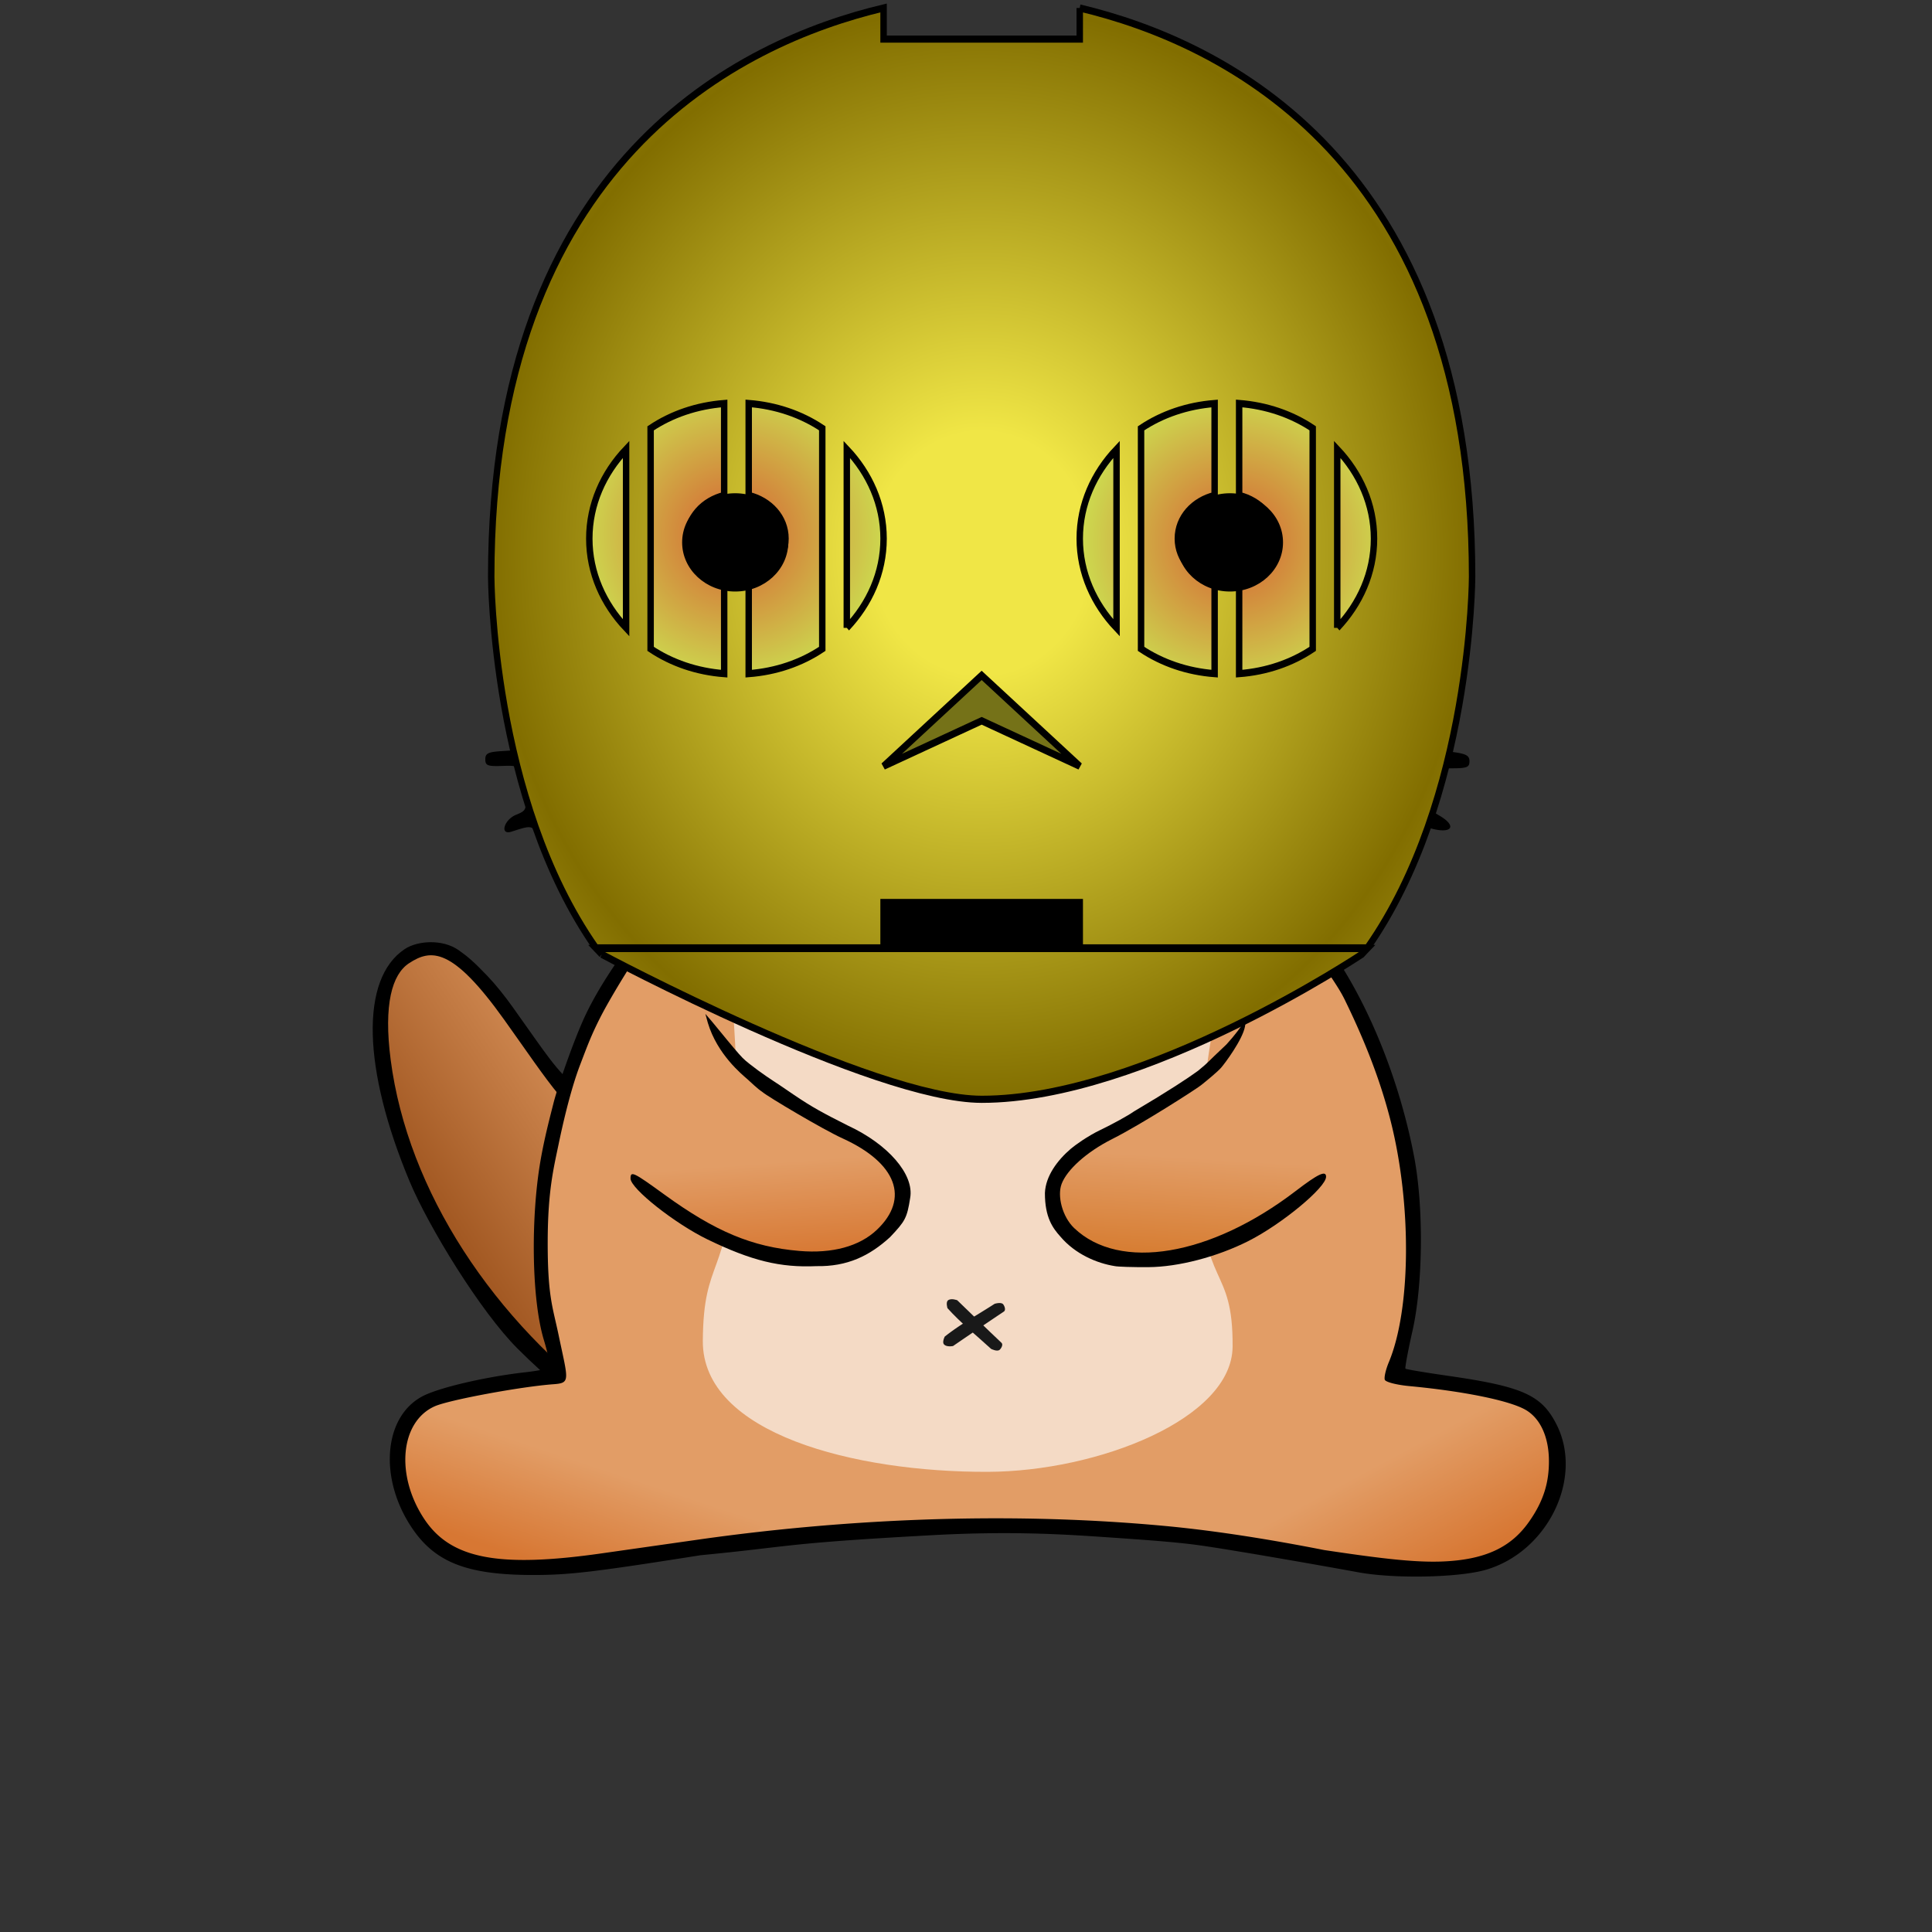<svg width="538.868" height="538.868" viewBox="0 0 142.576 142.576" version="1.1" id="svg5" xml:space="preserve" xmlns:xlink="http://www.w3.org/1999/xlink" xmlns="http://www.w3.org/2000/svg"><rect x="0" y="0" width="142.576" height="142.576" fill="#333333" stroke="none"/><defs id="defs2"><linearGradient id="linearGradient16178"><stop style="stop-color:#aa644e;stop-opacity:1" offset="0" id="stop16174"/><stop style="stop-color:#bd2921;stop-opacity:1" offset="1" id="stop16176"/></linearGradient><linearGradient id="linearGradient6015"><stop style="stop-color:#bd7e12;stop-opacity:1" offset="0" id="stop6011"/><stop style="stop-color:#bda512;stop-opacity:1" offset="1" id="stop6013"/></linearGradient><linearGradient id="linearGradient8582"><stop style="stop-color:#e3e6e4;stop-opacity:1" offset="0" id="stop8578"/><stop style="stop-color:#c5c6c7;stop-opacity:1" offset="1" id="stop8580"/></linearGradient><linearGradient id="linearGradient13730"><stop style="stop-color:#323232;stop-opacity:1" offset="0" id="stop13726"/><stop style="stop-color:#323232;stop-opacity:1" offset="1" id="stop13728"/></linearGradient><linearGradient id="linearGradient10131"><stop style="stop-color:#d65f33;stop-opacity:1" offset="0" id="stop10127"/><stop style="stop-color:#ccdf50;stop-opacity:1" offset="1" id="stop10129"/></linearGradient><linearGradient id="linearGradient9195"><stop style="stop-color:#f0e646;stop-opacity:1" offset=".222" id="stop9191"/><stop style="stop-color:#826e00;stop-opacity:1" offset="1" id="stop9193"/></linearGradient><linearGradient id="linearGradient5339"><stop style="stop-color:#d9e3ff;stop-opacity:1" offset=".357" id="stop5335"/><stop style="stop-color:#cbcfe3;stop-opacity:.504" offset=".678" id="stop5337"/></linearGradient><linearGradient id="linearGradient5754-1"><stop style="stop-color:#aab7c6;stop-opacity:1" offset="0" id="stop5750"/><stop style="stop-color:#cbcfe3;stop-opacity:.327" offset="1" id="stop5752"/></linearGradient><linearGradient id="linearGradient4338"><stop style="stop-color:#000;stop-opacity:1" offset="0" id="stop4336"/></linearGradient><linearGradient id="linearGradient22764"><stop style="stop-color:#0f0;stop-opacity:1" offset="0" id="stop22762"/></linearGradient><linearGradient id="linearGradient2551"><stop style="stop-color:#24292f;stop-opacity:0" offset=".606" id="stop2549"/><stop style="stop-color:#24292f;stop-opacity:1" offset="1" id="stop2547"/></linearGradient><linearGradient id="linearGradient2400"><stop style="stop-color:#24292f;stop-opacity:1" offset="0" id="stop2396"/><stop style="stop-color:#24292f;stop-opacity:0" offset="1" id="stop2398"/></linearGradient><linearGradient id="linearGradient2341"><stop style="stop-color:#fff;stop-opacity:1" offset=".69" id="stop2337"/><stop style="stop-color:#f9f7f4;stop-opacity:1" offset="1" id="stop2339"/></linearGradient><linearGradient id="linearGradient4201"><stop style="stop-color:#e29d66;stop-opacity:1" offset=".705" id="stop4197"/><stop style="stop-color:#d87b39;stop-opacity:1" offset="1" id="stop4199"/></linearGradient><linearGradient id="linearGradient4281"><stop style="stop-color:#0061b9;stop-opacity:1" offset="0" id="stop4279"/></linearGradient><linearGradient id="linearGradient4275"><stop style="stop-color:#6ab7ff;stop-opacity:1" offset="0" id="stop4273"/></linearGradient><linearGradient id="linearGradient42084"><stop style="stop-color:#e29c64;stop-opacity:1" offset="0" id="stop42080"/><stop style="stop-color:#a15721;stop-opacity:1" offset="1" id="stop42082"/></linearGradient><linearGradient id="linearGradient39601"><stop style="stop-color:#e29d66;stop-opacity:1" offset="0" id="stop39597"/><stop style="stop-color:#d77733;stop-opacity:1" offset="1" id="stop39599"/></linearGradient><linearGradient id="linearGradient35143"><stop style="stop-color:#e29d66;stop-opacity:1" offset="0" id="stop35139"/><stop style="stop-color:#d77833;stop-opacity:1" offset="1" id="stop35141"/></linearGradient><linearGradient id="linearGradient33410"><stop style="stop-color:#e29d66;stop-opacity:1" offset="0" id="stop33406"/><stop style="stop-color:#d77e34;stop-opacity:1" offset="1" id="stop33408"/></linearGradient><linearGradient id="linearGradient31224"><stop style="stop-color:#8e4e1c;stop-opacity:1" offset="0" id="stop31220"/><stop style="stop-color:#e29d66;stop-opacity:0" offset="1" id="stop31222"/></linearGradient><linearGradient id="linearGradient30258"><stop style="stop-color:#fdbaa0;stop-opacity:1" offset="0" id="stop30254"/><stop style="stop-color:#fdbaa0;stop-opacity:.91" offset=".367" id="stop30883"/><stop style="stop-color:#fdbaa0;stop-opacity:0" offset="1" id="stop30256"/></linearGradient><linearGradient id="linearGradient19398"><stop style="stop-color:#fff;stop-opacity:.8" offset="0" id="stop19394"/><stop style="stop-color:#fff;stop-opacity:0" offset="1" id="stop19396"/></linearGradient><linearGradient id="linearGradient15666"><stop style="stop-color:#fff;stop-opacity:.8" offset="0" id="stop15662"/><stop style="stop-color:#fff;stop-opacity:0" offset="1" id="stop15664"/></linearGradient><linearGradient xlink:href="#linearGradient19398" id="linearGradient15670" x1="113.246" y1="64.624" x2="117.254" y2="69.663" gradientUnits="userSpaceOnUse" gradientTransform="translate(-31.354 27.564)"/><linearGradient xlink:href="#linearGradient15666" id="linearGradient19402" gradientUnits="userSpaceOnUse" gradientTransform="matrix(-1 0 0 1 241.602 27.564)" x1="113.246" y1="64.624" x2="117.254" y2="69.663"/><linearGradient xlink:href="#linearGradient33410" id="linearGradient33412" x1="120.543" y1="150.283" x2="120.116" y2="157.288" gradientUnits="userSpaceOnUse"/><linearGradient xlink:href="#linearGradient35143" id="linearGradient35145" x1="91.209" y1="150.559" x2="91.724" y2="157.563" gradientUnits="userSpaceOnUse"/><linearGradient xlink:href="#linearGradient39601" id="linearGradient39603" x1="74.824" y1="172.437" x2="72.282" y2="180.109" gradientUnits="userSpaceOnUse"/><linearGradient xlink:href="#linearGradient39601" id="linearGradient42075" gradientUnits="userSpaceOnUse" x1="73.7" y1="171.804" x2="69.297" y2="179.987" gradientTransform="matrix(-1 0 0 1 209.826 .283)"/><linearGradient xlink:href="#linearGradient42084" id="linearGradient42086-1" x1="92.538" y1="177.676" x2="92.597" y2="196.798" gradientUnits="userSpaceOnUse" gradientTransform="rotate(46.356 191.436 85.442)"/><linearGradient xlink:href="#linearGradient4201" id="linearGradient4203" x1="100.709" y1="126.396" x2="119.68" y2="132.196" gradientUnits="userSpaceOnUse" gradientTransform="translate(-1.587 -.046)"/><linearGradient xlink:href="#linearGradient2400" id="linearGradient2402" x1="94.694" y1="160.767" x2="99.023" y2="157.457" gradientUnits="userSpaceOnUse"/><linearGradient xlink:href="#linearGradient2400" id="linearGradient2456" gradientUnits="userSpaceOnUse" x1="91.058" y1="161.918" x2="99.447" y2="156.245" gradientTransform="matrix(-1 0 0 1 375.335 -20.522)"/><radialGradient xlink:href="#linearGradient30258" id="radialGradient30260" cx="131.122" cy="122.588" fx="131.122" fy="122.588" r="2.549" gradientUnits="userSpaceOnUse" gradientTransform="matrix(1.912 0 0 2.153 -119.019 -142.484)"/><radialGradient xlink:href="#linearGradient30258" id="radialGradient30260-7" cx="131.122" cy="122.588" fx="131.122" fy="122.588" r="2.549" gradientUnits="userSpaceOnUse" gradientTransform="matrix(1.912 0 0 2.153 -172.694 -142.427)"/><radialGradient xlink:href="#linearGradient31224" id="radialGradient31226-1" cx="99.383" cy="121.614" fx="99.383" fy="121.614" r="18.455" gradientTransform="matrix(.4 -.013 .007 .212 64.198 101.51)" gradientUnits="userSpaceOnUse"/><radialGradient xlink:href="#linearGradient2341" id="radialGradient2343" cx="104.135" cy="136.157" fx="104.135" fy="136.157" r="71.288" gradientUnits="userSpaceOnUse"/><radialGradient xlink:href="#linearGradient2551" id="radialGradient2555" cx="104.691" cy="148.893" fx="104.691" fy="148.893" r="13.593" gradientTransform="matrix(1.642 .026 -.017 1.04 -64.682 -10.929)" gradientUnits="userSpaceOnUse"/><radialGradient xlink:href="#linearGradient5754-1" id="radialGradient5756" cx="69.878" cy="43.432" fx="69.878" fy="43.432" r="37.982" gradientTransform="matrix(1.064 0 0 .959 -4.29 -1.322)" gradientUnits="userSpaceOnUse"/><radialGradient xlink:href="#linearGradient5339" id="radialGradient2296" gradientUnits="userSpaceOnUse" gradientTransform="matrix(1.064 0 0 .959 -4.29 -1.322)" cx="69.878" cy="43.432" fx="69.878" fy="43.432" r="37.982"/><radialGradient xlink:href="#linearGradient5754-1" id="radialGradient3836" gradientUnits="userSpaceOnUse" gradientTransform="matrix(1.064 0 0 .959 -4.29 -1.322)" cx="69.878" cy="43.432" fx="69.878" fy="43.432" r="37.982"/><radialGradient xlink:href="#linearGradient5754-1" id="radialGradient3838" gradientUnits="userSpaceOnUse" gradientTransform="matrix(1.064 0 0 .959 -4.29 -1.322)" cx="69.878" cy="43.432" fx="69.878" fy="43.432" r="37.982"/><radialGradient xlink:href="#linearGradient10131" id="radialGradient9161" cx="57.301" cy="42.385" fx="57.301" fy="42.385" r="9.281" gradientTransform="matrix(1 0 0 .897 0 4.37)" gradientUnits="userSpaceOnUse"/><radialGradient xlink:href="#linearGradient10131" id="radialGradient9166" gradientUnits="userSpaceOnUse" gradientTransform="matrix(1 0 0 .897 29.157 4.82)" cx="57.301" cy="42.385" fx="57.301" fy="42.385" r="9.281"/><radialGradient xlink:href="#linearGradient9195" id="radialGradient9197" cx="71.77" cy="43.42" fx="71.77" fy="43.42" r="28.616" gradientTransform="matrix(1 0 0 1.004 0 -.184)" gradientUnits="userSpaceOnUse" spreadMethod="reflect"/><radialGradient xlink:href="#linearGradient13730" id="radialGradient13732" cx="104.227" cy="140.466" fx="104.227" fy="140.466" r="5.887" gradientTransform="matrix(1 0 0 1.008 0 -1.157)" gradientUnits="userSpaceOnUse"/><radialGradient xlink:href="#linearGradient8582" id="radialGradient8584" cx="105.501" cy="101.289" fx="105.501" fy="101.289" r="28.015" gradientTransform="matrix(1 0 0 .094 0 91.778)" gradientUnits="userSpaceOnUse"/><radialGradient xlink:href="#linearGradient6015" id="radialGradient6017" cx="75.052" cy="32.077" fx="75.052" fy="32.077" r="35.406" gradientTransform="matrix(1 0 0 .565 0 13.938)" gradientUnits="userSpaceOnUse"/><radialGradient xlink:href="#linearGradient6015" id="radialGradient6751" cx="72.414" cy="59.201" fx="72.414" fy="59.201" r="34.129" gradientTransform="matrix(1 0 0 .574 0 25.219)" gradientUnits="userSpaceOnUse"/><radialGradient xlink:href="#linearGradient16178" id="radialGradient16180" cx="71.879" cy="48.255" fx="71.879" fy="48.255" r="38.57" gradientTransform="matrix(1 0 0 .75 0 12.07)" gradientUnits="userSpaceOnUse"/><radialGradient xlink:href="#linearGradient31224" id="radialGradient31226-6" cx="111.179" cy="-68.717" fx="111.179" fy="-68.717" r="18.455" gradientTransform="matrix(1.166 -.005 .001 .212 -56.92 85.708)" gradientUnits="userSpaceOnUse"/></defs><g id="layer1" transform="translate(-32.848 -64.87)" style="display:inline"><g id="layer2" style="display:inline" transform="rotate(10.193 -337.3 275.25)"><path style="display:inline;fill:#e29d66;fill-opacity:1;stroke:none;stroke-width:.6;stroke-dasharray:none;stroke-opacity:1;paint-order:stroke fill markers" d="M74.253 97.64s-3.618 2.315-5.67 2.79c-2.711.629-5.611.49-8.347-.014-3.6-.664-7.104-2.054-10.265-3.899-4.094-2.39-7.799-5.537-10.934-9.093-2.864-3.248-5.434-6.908-6.991-10.949-.922-2.393-1.601-5.04-1.283-7.585.112-.894.366-1.942 1.095-2.472.645-.47 1.613-.462 2.382-.248 1.541.429 3.275 1.689 4.492 2.728 2.033 1.735 3.77 3.694 5.91 5.294 1.2.898 1.727 2.087 3.114 2.655 1.526.625 3.24.778 4.888.695 1.619-.083 4.358-1.36 4.358-1.36z" id="path42078-6-3"/><path style="display:inline;fill:url(#linearGradient42086-1);fill-opacity:1;stroke:none;stroke-width:.6;stroke-dasharray:none;stroke-opacity:1;paint-order:stroke fill markers" d="M74.32 97.693s-3.619 2.315-5.67 2.79c-2.711.628-5.611.49-8.347-.015-3.6-.663-7.104-2.053-10.265-3.898-4.094-2.39-7.8-5.538-10.934-9.093-2.864-3.248-5.434-6.909-6.991-10.95-.922-2.392-1.601-5.04-1.283-7.584.112-.895.366-1.942 1.095-2.472.645-.47 1.612-.463 2.382-.249 1.541.43 3.274 1.69 4.492 2.728 2.033 1.735 3.77 3.695 5.91 5.295 1.2.897 1.727 2.087 3.114 2.655 1.526.625 3.24.778 4.888.694 1.619-.082 4.358-1.359 4.358-1.359z" id="path42078-6"/><path d="M72.18 95.517c-.494-.314 1.689 1.26.278 2.215-2.54 1.72-4.754 2.287-8.457 2.165-3.9-.128-7.364-1.007-11.083-2.811-10.098-4.897-17.976-13.24-20.923-22.516-1.256-3.954-1.011-6.237.067-7.26 1.412-1.338 2.923-1.753 7.655 2.86 4.206 4.098 5.91 6.13 9.25 7.245 1.76.587 4.45.65 5.384.124zM53.574 76.586c-.376.356-3.315.187-4.567-.262-.628-.225-1.796-1.375-3.023-2.097-1.922-1.13-2.607-1.955-5.788-5.059-.75-.732-1.568-1.449-2.275-1.963-1.183-.86-1.678-1.146-2.407-1.487-1.342-.628-3.139-.157-3.945.617-2.876 2.76-1.47 9.29 3.376 16.795 1.982 3.07 6.878 8.563 10.045 10.757 9.904 6.865 20.63 9.105 27.456 5.225l1.729-.983.8-2.851-20.216-19.244z" style="display:inline;fill:#000;stroke-width:.265" id="path30886"/></g><path style="display:inline;fill:#e29d66;fill-opacity:1;stroke-width:.265" d="M84.754 90.021c-.943-.024-1.605.074-2.55.553-3.56 1.804-4.53 4.689-2.154 7.645l1.15 1.38-1.337 1.905c-2.97 3.57-5.93 8.498-7.065 12.357l-.71 2.125c-.412 1.23-.381 1.992-.332 2.868.14 2.662-.376.37.194 4.34.474 1.229.094 1.094 1.24 3.507 1.003 2.175 3.886 4.913 7.002 6.832.04.024-.477 1.264-1.062 2.14-.585.876-1.712 2.52-2.58 4.31-.868 1.79-2.07 5.204-2.368 6.433-.262 1.08-.537 2.461-.84 4.207-.709 4.102-.794 9.816.135 12.893.305 1.01.522 2.4.463 2.495-.059.095-.667.56-1.58.663-2.949.332-6.648.994-7.87 1.633-2.889 1.514-3.223 5.307-.738 8.968 1.716 2.529 3.181 3.265 8.033 3.265 2.656 0 4.305-.143 12.182-1.387 13.173-2.059 15.085-1.397 26.223-1.553 2.905-.041 6.927.277 11.053.762 1.348.091 8.977 1.453 11.52 1.921 2.685.494 7.411.615 9.38.023 4.56-1.372 7.059-5.947 5.051-9.883-1.103-2.162-2.096-2.667-7.606-3.46-1.673-.24-3.646-.489-3.697-.537-.05-.048.196-1.514.534-3.015.771-3.418.79-9.403.09-13.11-.987-5.215-2.668-9.98-5.22-13.924-1.137-1.759-1.562-2.679-1.141-2.925 2.815-1.652 5.756-4.423 6.65-6.617.738-1.844.756-.967 1.188-3.394.297-2.785.084-1.774.314-3.023-.013-1.658-.45-3.333-.449-4.517-.06-.173-.413-1.283-.781-2.466-1.114-3.576-4.357-8.125-7.176-11.44-.639-.75-1.114-1.422-1.114-1.52 0-.099-.028-1.042.403-1.647 1.076-1.515 2.168-2.748 1.72-4.496-.463-1.811-1.27-2.556-3.109-3.557-1.667-.907-3.173-.776-4.641-.162-.936.39-1.413 1.627-1.801 2.647-.18.472-1.215.236-1.555.09-4.822-2.06-9.592-2.39-14.488-2.413-5.072-.024-9.264.405-15.031 2.358-.259.088-1.394-.045-1.727-.665-.282-.524-.943-1.327-1.527-1.756-.821-.398-1.463-.814-2.276-.853z" id="path6921-5"/><g id="g37910" style="display:inline"><path style="display:inline;fill:#fff;fill-opacity:.617;stroke:none;stroke-width:.1;stroke-dasharray:none;stroke-opacity:.272;paint-order:stroke fill markers" d="M72.007 118.682c.091-5.104 3.62-8.624 8.462-9.138 4.842-.514 5.543 3.01 10.45 2.703 4.906-.307 6.614-4.248 14.014-4.248 7.4 0 9.094 4.616 14.065 4.531 4.97-.084 4.312-2.804 8.84-2.527 5.85.357 9.11 2.635 10.132 8.405.566 3.193-1.192 9.008-3.289 11.481-2.343 2.765-6.048 3.996-9.52 5.04-.638.193-1.302.427-1.954.538a191.984 191.984 0 0 1-9.88 1.393c-5.34.62-10.694.84-16.196.169-4.268-.52-10.87-1.408-12.601-2.102-1.128-.453-7.816-3.02-10.026-6.073-2.86-4.102-2.581-5.445-2.497-10.172z" id="path17214"/><ellipse style="fill:url(#radialGradient30260-7);fill-opacity:1;stroke:none;stroke-width:.152;stroke-dasharray:none;stroke-opacity:.272;paint-order:stroke fill markers" id="path27302-2" cx="78.04" cy="121.539" rx="4.875" ry="5.49"/><ellipse style="fill:url(#radialGradient30260);fill-opacity:1;stroke:none;stroke-width:.152;stroke-dasharray:none;stroke-opacity:.272;paint-order:stroke fill markers" id="path27302" cx="131.715" cy="121.482" rx="4.875" ry="5.49"/></g><path style="display:inline;fill:#fff;fill-opacity:.62;stroke:none;stroke-width:.6;stroke-dasharray:none;stroke-opacity:.272;paint-order:stroke fill markers" d="M86.603 135.489s.953 8.777.536 14.948c-.602 8.905-2.379 7.173-2.425 13.377-.052 6.879 11.251 9.702 21.014 9.674 8.139-.023 18.05-3.914 18.083-9.247.037-6.138-2.24-4.118-2.496-12.67-.182-6.094 2.04-16.118 2.04-16.118s-2.373.426-5.445.829c-3.149.413-7.029.806-9.694.995-3.437.244-7.645-.033-10.598-.218-2.952-.186-11.015-1.57-11.015-1.57Z" id="path19552"/><path style="display:inline;fill:url(#radialGradient31226-1);fill-opacity:1;stroke:none;stroke-width:.1;stroke-dasharray:none;stroke-opacity:.272;paint-order:stroke fill markers" d="M100.318 126.459c-.305-.388 2.597.914 3.948.908 1.831-.007 4.584-1.167 5.343-1.275-.015.72-2.526 2.47-4.698 2.566-1.951-.04-3.575-.78-4.593-2.2z" id="path30977-9"/><path style="display:inline;fill:#000;stroke-width:.265" d="M109.984 125.332c-.066.003-.182.085-.376.25-1.335 1.126-5.786 1.486-8.335.673-.691-.221-1.32-.3-1.396-.176-.167.27.68.752 2.124 1.206 2.797.88 8.029-.238 8.062-1.723.003-.156-.013-.233-.08-.23z" id="path2495"/><path style="display:inline;fill:#000;stroke-width:.265" d="M82.444 112.908c-.054.008-.154.084-.31.213-1.17.97-1.453 3.497-.876 5.712.285 1.093.706 1.971 1.92 3.085 1.296 1.189 2.025 1.514 3.582 2.041 2.181.738 4.96.623 8.933-1.308 5.53-2.689 6.576-3.046 8.954-3.057 2.499-.012 3.752.365 7.979 2.397 4.038 1.94 4.2 1.907 6.309 2.346 4.576.953 8.94-1.959 9.925-6.34.395-1.756.125-3.406-.703-4.305l-.666-.722.153.661c.778 3.373.29 5.42-1.8 7.549-1.395 1.423-3.626 2.509-5.133 2.501-1.623-.009-4.186-.873-7.458-2.516-3.413-1.713-6.624-2.771-8.411-2.771-1.657 0-4.114.817-8 2.66-4.524 2.146-6.55 2.7-8.635 2.36-1.949-.317-4.197-1.835-5.248-3.544-.718-1.167-.988-1.767-.988-3.684 0-1.176.283-2.242.402-2.668.123-.444.162-.623.071-.61z" id="path2493"/><path style="display:inline;fill:#000;stroke-width:.265" d="M104.483 109.109c-1.792.019-2.708.164-3.672.579-1.454.625-1.705 1.014-1.27 1.97.37.813 2.695 2.525 3.783 2.786 1.945.467 3.609.078 5.241-1.224.53-.423 1.103-1.108 1.275-1.523.28-.673.243-.819-.337-1.357-.987-.915-2.39-1.26-5.02-1.231z" id="path2491"/><path style="display:inline;fill:url(#linearGradient39603);fill-opacity:1;stroke:none;stroke-width:.6;stroke-dasharray:none;stroke-opacity:1;paint-order:stroke fill markers" d="M63.268 169.087c-1.58 1.726-1.137 4.932-.388 7.15.489 1.446 2.048 2.738 3.402 3.445 3.439 1.795 7.801.553 11.672.301 2.472-.161 7.503-.24 10.276-1.707 5.087-3.305-7.908-10.055-11.31-11.601 0 0-10.696-.818-13.652 2.412z" id="path39448"/><path style="display:inline;fill:url(#linearGradient42075);fill-opacity:1;stroke:none;stroke-width:.6;stroke-dasharray:none;stroke-opacity:1;paint-order:stroke fill markers" d="M146.559 169.37c1.58 1.726 1.045 4.719.296 6.936-.489 1.447-1.957 2.556-3.31 3.263-3.44 1.795-7.893.736-11.764.484-2.472-.161-7.29-.18-10.063-1.646-5.087-3.305 7.969-10.268 11.37-11.814 0 0 10.514-.453 13.47 2.777z" id="path39448-6"/><path style="display:inline;fill:#000;stroke-width:.265" d="M84.683 89.517c-.943-.023-1.945.203-2.89.681-3.56 1.805-4.529 5.695-2.153 8.651l.799.994-1.314 1.578c-2.97 3.57-5.778 8.65-6.913 12.51l-.594 2.019-.814-.234a20.145 20.145 0 0 0-.851-.233c-.02 0-.098.235-.173.522-.107.407.06.593.762.846.975.353.979.363.733 2.154l-.166 1.214-1.223.08c-1.02.065-1.223.167-1.223.608 0 .46.163.523 1.247.487 1.375-.046 1.366-.057 1.652 2.056.16 1.172.134 1.233-.639 1.553-.89.37-1.205 1.516-.341 1.244 1.663-.524 1.558-.568 2.244.92 1.003 2.176 3.64 4.797 6.757 6.716.04.024-.407.76-.992 1.637-.585.876-1.607 2.344-2.475 4.134-.868 1.79-2.128 5.455-2.411 6.583-.253 1.006-.67 2.557-.972 4.303-.709 4.102-.677 10.144.252 13.22.305 1.01.486 1.921.427 2.016-.058.095-.853.257-1.766.36-2.95.331-6.392 1.133-7.612 1.772-2.89 1.514-3.248 6.09-.763 9.752 1.716 2.529 4.082 3.44 8.933 3.44 2.657 0 4.458-.213 12.335-1.457 6.937-.67 5.973-.87 17.026-1.477 5.648-.31 9.47-.09 12.666.128 2.874.196 5.306.364 7.04.602 2.408.331 9.275 1.538 11.818 2.006 2.685.494 7.493.393 9.462-.2 4.56-1.371 7.164-6.788 5.157-10.724-1.103-2.163-2.495-2.784-8.004-3.577-1.674-.24-3.085-.478-3.136-.526-.051-.048.184-1.315.523-2.816.77-3.418.825-9.075.124-12.783-.987-5.215-3.03-10.505-5.582-14.45-1.138-1.758-1.211-1.965-.79-2.212 2.815-1.652 5.487-4.422 6.38-6.616.412-1.01.587-1.19 1.026-1.051 1.673.525 2.228-.058.835-.88-.882-.52-.9-.564-.684-1.686.123-.633.228-1.3.234-1.482.008-.219.459-.33 1.335-.33 1.138 0 1.322-.073 1.322-.52 0-.424-.242-.553-1.3-.693l-1.3-.173-.089-1.448c-.087-1.416-.07-1.457.771-1.808.924-.386.938-.405.709-1.002-.116-.302-.335-.342-.94-.168-.55.158-.822.13-.9-.09-.061-.174-.413-1.284-.781-2.467-1.114-3.575-3.831-8.336-6.65-11.65-.639-.75-1.161-1.445-1.161-1.544 0-.098.352-.675.783-1.281 1.077-1.514 1.343-2.899.896-4.647-.464-1.812-1.2-2.711-3.04-3.712-1.667-.908-3.343-1.065-4.811-.451-.936.39-2.201 1.74-2.589 2.76-.18.472-.361.586-.702.44-4.822-2.06-9.863-2.696-14.92-2.752-5.257-.057-9.801.569-15.57 2.522-.258.088-.574-.197-.908-.817-.281-.524-.99-1.304-1.573-1.733-.708-.52-1.591-.794-2.534-.818zm.035 1.05c.729.005 1.4.2 1.909.6.756.594 1.663 2.221 1.987 2.401.595.33.448.728 1.796.255 8.09-2.832 19.434-3.11 26.804-.657 1.092.363 2.356.89 2.81 1.17.454.28.901.51.995.51.094 0 .45-.625.793-1.39 1.21-2.699 3.031-3.447 5.652-2.32 1.98.853 2.835 2.368 3.023 4.038.131 1.17-.335 2.258-1.437 3.228l-1.262 1.111 2.25 2.839c3.625 4.573 5.802 8.687 6.913 13.067 1.498 5.908.4 10.915-3.182 14.506-.883.886-2.09 1.915-2.68 2.287-1.214.765-4.934 2.36-6.73 2.884l-1.191.348.862.09c.475.05 1.812-.155 2.97-.455 1.16-.3 2.228-.546 2.376-.546.149 0 .634.645 1.079 1.434.529.93 1.172 1.74 1.631 2.68 1.402 2.871 2.597 5.82 3.392 8.965 1.556 6.16 1.496 13.873-.138 17.783-.228.546-.361 1.13-.297 1.299.065.169.872.377 1.794.464 4.091.385 7.503 1.088 8.645 1.783 1.052.64 1.658 1.984 1.672 3.706.012 1.602-.378 2.976-1.47 4.526-1.281 1.82-3.155 2.84-6.594 2.937-2.145.06-4.885-.31-8.514-.85-3.801-.747-7.873-1.416-11.736-1.777-12.501-1.17-24.693-.367-34.169.964l-7.408 1.055c-7.63 1.088-11.153.408-13.103-2.53-2.147-3.234-1.777-7.195.777-8.325 1.055-.467 6.359-1.451 8.754-1.625 1.285-.094 1.083-.27.376-3.65-.431-2.058-.813-2.85-.8-6.954.013-3.687.442-5.363.814-7.156.238-1.15.836-3.865 1.566-5.78.558-1.463.833-2.218 1.524-3.574.692-1.356 2.252-3.89 2.698-4.499l.812-1.108 1.4.485c.77.267 2.173.556 3.119.642 1.636.148 1.681.138.926-.225-1.47-.347-2.798-.998-4.056-1.463-4.654-1.696-8.077-5.294-9.315-9.79-.517-1.879-.463-5.917.11-8.202.55-2.196 2.332-6.62 3.106-7.714 1.463-2.535 3.206-4.957 5.091-7.213 1.103-1.303.828-1.567.077-2.256-.288-.264-.867-.729-1.178-1.386-.46-.969-.69-1.426-.492-2.659.2-1.25.613-1.7 1.634-2.635 1.053-.964 2.4-1.327 3.615-1.318z" id="path6921"/><path style="display:inline;fill:url(#linearGradient15670);fill-opacity:1;stroke:#dd8c4b;stroke-width:.1;stroke-dasharray:none;stroke-opacity:1;paint-order:stroke fill markers" d="M82.681 98.217c-.96-.65-1.754-1.53-1.964-2.497-.21-.966.238-1.932.913-2.68.676-.748 1.946-1.555 3-1.477 1.054.078 1.839.958 2.315 1.507.475.55.532.783 1.066 1.477-.182 1.319-4.704 4-5.33 3.67z" id="path12648"/><path style="display:inline;fill:url(#linearGradient19402);fill-opacity:1;stroke:#de8c4a;stroke-width:.1;stroke-dasharray:none;stroke-opacity:1;paint-order:stroke fill markers" d="M127.33 98.497c.96-.65 1.99-1.81 2.201-2.777.21-.966-.238-1.932-.913-2.68-.676-.748-1.946-1.555-3-1.477-1.054.078-1.925.785-2.4 1.335-.476.55-.662 1.192-.937 1.95.181 1.32 4.424 3.98 5.05 3.649z" id="path12648-6"/><path style="display:inline;fill:url(#radialGradient31226-6);fill-opacity:1;stroke:none;stroke-width:.1;stroke-dasharray:none;stroke-opacity:.272;paint-order:stroke fill markers" d="M53.631 70.631s6.78 1.336 10.595 1.555c4.377.25 10.352.36 14.941-.066 3.9-.362 11.237-1.52 11.237-1.52s.117.033 0 .117c-.064.046-1.938 2.168-7.137 3.287-2.947.633-7.4.79-10.847.836-3.453.046-7.143-.537-8.322-.683-6.486-.806-10.624-3.301-10.624-3.301z" id="path30977-5" transform="translate(32.848 64.87)"/><g id="right_eye" style="display:inline"><path style="fill:#000;stroke-width:.265" d="M119.888 108.12a2.33 2.33 0 0 0-.296 0c-.272.017-.97.13-1.36.742-.6.942-.468 2.5.783 2.992 2.035.8 3.72-1.411 2.36-2.986a2.117 2.117 0 0 0-1.487-.749z" id="path2489"/><ellipse style="display:inline;fill:#f7e3d3;fill-opacity:1;stroke:#000;stroke-width:0;stroke-dasharray:none;stroke-opacity:.719;paint-order:stroke fill markers" id="path1281-6" cx="119.613" cy="109.253" rx=".565" ry=".764"/></g><g id="left_eye" style="display:inline"><path style="fill:#000;stroke-width:.265" d="M88.962 107.85c-.271.017-.97.13-1.36.743-.6.941-.468 2.5.783 2.992 2.035.8 3.721-1.411 2.361-2.986a2.123 2.123 0 0 0-1.784-.749z" id="path2487"/><ellipse style="display:inline;fill:#f7e3d3;fill-opacity:1;stroke:#000;stroke-width:0;stroke-dasharray:none;stroke-opacity:.719;paint-order:stroke fill markers" id="path1281-6-7" cx="88.972" cy="109.022" rx=".565" ry=".764"/></g><g id="g6432" transform="translate(-.484 -8.219)" style="display:inline"><path style="fill:#191919;fill-opacity:1;stroke:none;stroke-width:1.764;stroke-dasharray:none;stroke-opacity:1;paint-order:stroke fill markers" d="M106.734 169.306s.495-.155.64.049c.114.16.189.426.038.525a421.45 421.45 0 0 0-3.748 2.542s-.485.099-.674-.129c-.143-.171.063-.57.063-.57 1.179-.93 2.41-1.594 3.68-2.417z" id="path5974"/><path style="fill:#191919;fill-opacity:1;stroke:none;stroke-width:1.764;stroke-dasharray:none;stroke-opacity:1;paint-order:stroke fill markers" d="M106.472 172.633s.462.237.639.06c.14-.138.258-.387.127-.51-.839-.785-3.265-3.14-3.265-3.14s-.46-.18-.686.013c-.17.145-.034.572-.034.572 1.005 1.116 2.105 1.98 3.22 3.005z" id="path5974-2"/></g></g><g id="layer3" transform="translate(-32.848 -64.87)" style="display:inline"><g id="right_hand" style="display:inline"><path style="display:inline;fill:url(#linearGradient33412);fill-opacity:1;stroke-width:.265" d="M130.41 151.738c-.289.221-1.764 1.253-2.101 1.566-5.466 5.09-13.39 5.462-16.587 2.406-.876-.837-1.263-2.695-.924-3.586.388-1.02 1.947-2.312 3.886-3.288 2.177-1.096 6.066-3.652 6.418-3.928.352-.276 1.188-.975 1.46-1.284.273-.31 1.787-1.927 1.96-2.901 1.087 3.178 4.207 6.152 5.888 11.015z" id="path2499-6"/><path style="fill:#000;stroke-width:.265" d="M124.784 140.002c-.024.009-.07.094-.138.251-.135.309-.718 1.074-1.298 1.701-1.595 1.495-1.179 1.187-2.086 1.936-.777.567-2.129 1.458-4.746 3.01-.416.295-1.53.91-2.476 1.364-.946.455-1.875 1.13-2.17 1.383-.98.84-1.858 2.002-1.91 3.263-.005 1.802.583 2.593 1.135 3.208 1.1 1.308 2.715 1.98 4.016 2.186.211.05 1.337.085 2.5.077 2.205-.015 5.047-.757 7.358-1.922 2.455-1.238 5.74-3.955 5.74-4.749 0-.49-.584-.217-2.23 1.044-6.287 4.82-13.01 5.947-16.361 2.744-.876-.837-1.263-2.372-.924-3.263.388-1.02 1.796-2.334 3.735-3.31 2.177-1.096 6.174-3.673 6.526-3.95.352-.275 1.23-.995 1.503-1.305.273-.31 1.593-2.078 1.767-3.051.077-.433.099-.631.059-.617z" id="path2499"/></g><g id="left_hand" style="display:inline"><path style="display:inline;fill:url(#linearGradient35145);fill-opacity:1;stroke-width:.265" d="M85.169 140.32c.7 2.336 2.446 3.555 2.835 3.88.318.294.885.817 1.31 1.102.383.333 4.371 2.778 5.813 3.433 3.996 1.817 5.043 4.677 2.595 6.993-1.286 1.216-3.476 1.952-5.905 1.747-3.08-.261-7.745-2.213-9.589-3.584-.246-.183-2.331-1.828-2.47-1.977.378-2.313 4.588-8.302 5.41-11.594z" id="path2497-8"/><path style="fill:#000;stroke-width:.265" d="m84.903 139.692.182.662c.7 2.337 2.519 3.805 2.9 4.14.325.285.713.687 1.139.972.382.333 4.456 2.756 5.897 3.411 3.997 1.818 4.98 4.44 2.531 6.756-1.286 1.216-3.282 1.759-5.711 1.553-3.49-.295-6.188-1.422-9.972-4.167-2.293-1.664-2.49-1.757-2.49-1.177 0 .739 3.278 3.33 5.689 4.498 3.247 1.572 5.356 2.088 8.034 1.967 2.274.042 3.915-.756 5.429-2.139 1.113-1.177 1.253-1.402 1.486-2.9.305-1.719-1.616-3.956-4.61-5.34-1.81-.916-2.602-1.333-3.996-2.28l-1.02-.694c-.56-.37-1.362-.882-2.243-1.582-.428-.34-.524-.43-1.162-1.182-.635-.749-1.34-1.636-1.604-1.942z" id="path2497"/></g></g><g id="layer8" style="display:inline"><g id="layer21" transform="matrix(1.267 0 0 1.404 -18.489 -20.114)" style="display:inline"><path style="display:inline;fill:url(#radialGradient9161);fill-opacity:1;stroke:none;stroke-width:.1;stroke-linejoin:bevel;stroke-dasharray:none;stroke-opacity:1" id="rect8737" d="M48.07 34.111h18.462V50.66H48.07z"/><path style="display:inline;fill:url(#radialGradient9166);fill-opacity:1;stroke:none;stroke-width:.1;stroke-linejoin:bevel;stroke-dasharray:none;stroke-opacity:1" id="rect9164" d="M77.227 34.561h18.462V51.11H77.227z"/><path style="display:inline;fill:#000;fill-opacity:1;stroke:#000;stroke-width:.1;stroke-linejoin:bevel;stroke-dasharray:none;stroke-opacity:1" id="rect9849" d="M64.619 61.241h14.297v4.503H64.619z"/><path style="display:inline;fill:#757218;fill-opacity:1;stroke:#000;stroke-width:.1;stroke-linejoin:bevel;stroke-dasharray:none;stroke-opacity:1" id="rect9852" d="M64.619 48.971h14.973v6.417H64.619z"/><path id="path8683" style="display:inline;fill:url(#radialGradient9197);fill-opacity:1;stroke:#000;stroke-width:.375;stroke-dasharray:none;stroke-opacity:1" d="M77.483 14.745v1.636H66.057v-1.636c-8.336 1.79-22.853 8.044-22.853 29.891 0 0 .017 11.687 6.096 19.513h16.757v-2.387h11.426v2.387H94.24c6.08-7.826 6.096-19.513 6.096-19.513 0-21.847-14.517-28.1-22.853-29.89M51.06 47.328c-1.318-1.26-2.143-2.888-2.143-4.691 0-1.807.825-3.434 2.143-4.693zm5.713-6.959c-1.223.27-2.142 1.158-2.142 2.268 0 1.104.92 1.995 2.142 2.266v4.832c-1.592-.11-3.06-.564-4.285-1.304v-11.59c1.225-.74 2.693-1.193 4.285-1.306zm5.713 8.062c-1.224.74-2.693 1.195-4.285 1.304v-4.832c1.223-.27 2.143-1.16 2.143-2.266 0-1.11-.92-2-2.143-2.27v-4.834c1.592.113 3.06.567 4.285 1.306zm1.429-1.103v-9.383c1.317 1.26 2.142 2.887 2.142 4.692 0 1.803-.825 3.43-2.142 4.69m7.855 4.886L66.057 54.6l5.713-4.774 5.713 4.774zm7.856-4.885c-1.318-1.26-2.143-2.888-2.143-4.691 0-1.807.825-3.434 2.143-4.693zm5.713-6.959c-1.223.27-2.142 1.158-2.142 2.268 0 1.104.92 1.995 2.142 2.266v4.832c-1.592-.11-3.06-.564-4.285-1.304v-11.59c1.225-.74 2.693-1.193 4.285-1.306zm5.713 8.062c-1.224.74-2.693 1.195-4.285 1.304v-4.832c1.223-.27 2.143-1.16 2.143-2.266 0-1.11-.92-2-2.143-2.27v-4.834c1.592.113 3.06.567 4.285 1.306zm1.429-1.103v-9.383c1.317 1.26 2.142 2.887 2.142 4.692 0 1.803-.825 3.43-2.142 4.69m-42.839 17.16s15.81 7.621 22.134 7.621c9.486 0 22.134-7.621 22.134-7.621.11-.099.202-.206.31-.305H49.333c.107.099.2.206.31.305"/><ellipse style="fill:#000;fill-opacity:1;stroke:#000;stroke-width:.1;stroke-linejoin:bevel;stroke-dasharray:none;stroke-opacity:1" id="path9251" cx="57.414" cy="42.835" rx="3.04" ry="2.533"/><ellipse style="fill:#000;fill-opacity:1;stroke:#000;stroke-width:.1;stroke-linejoin:bevel;stroke-dasharray:none;stroke-opacity:1" id="ellipse9795" cx="86.233" cy="42.835" rx="3.04" ry="2.533"/></g></g><style type="text/css" id="style45626">.st0{fill:#dd0031}</style></svg>